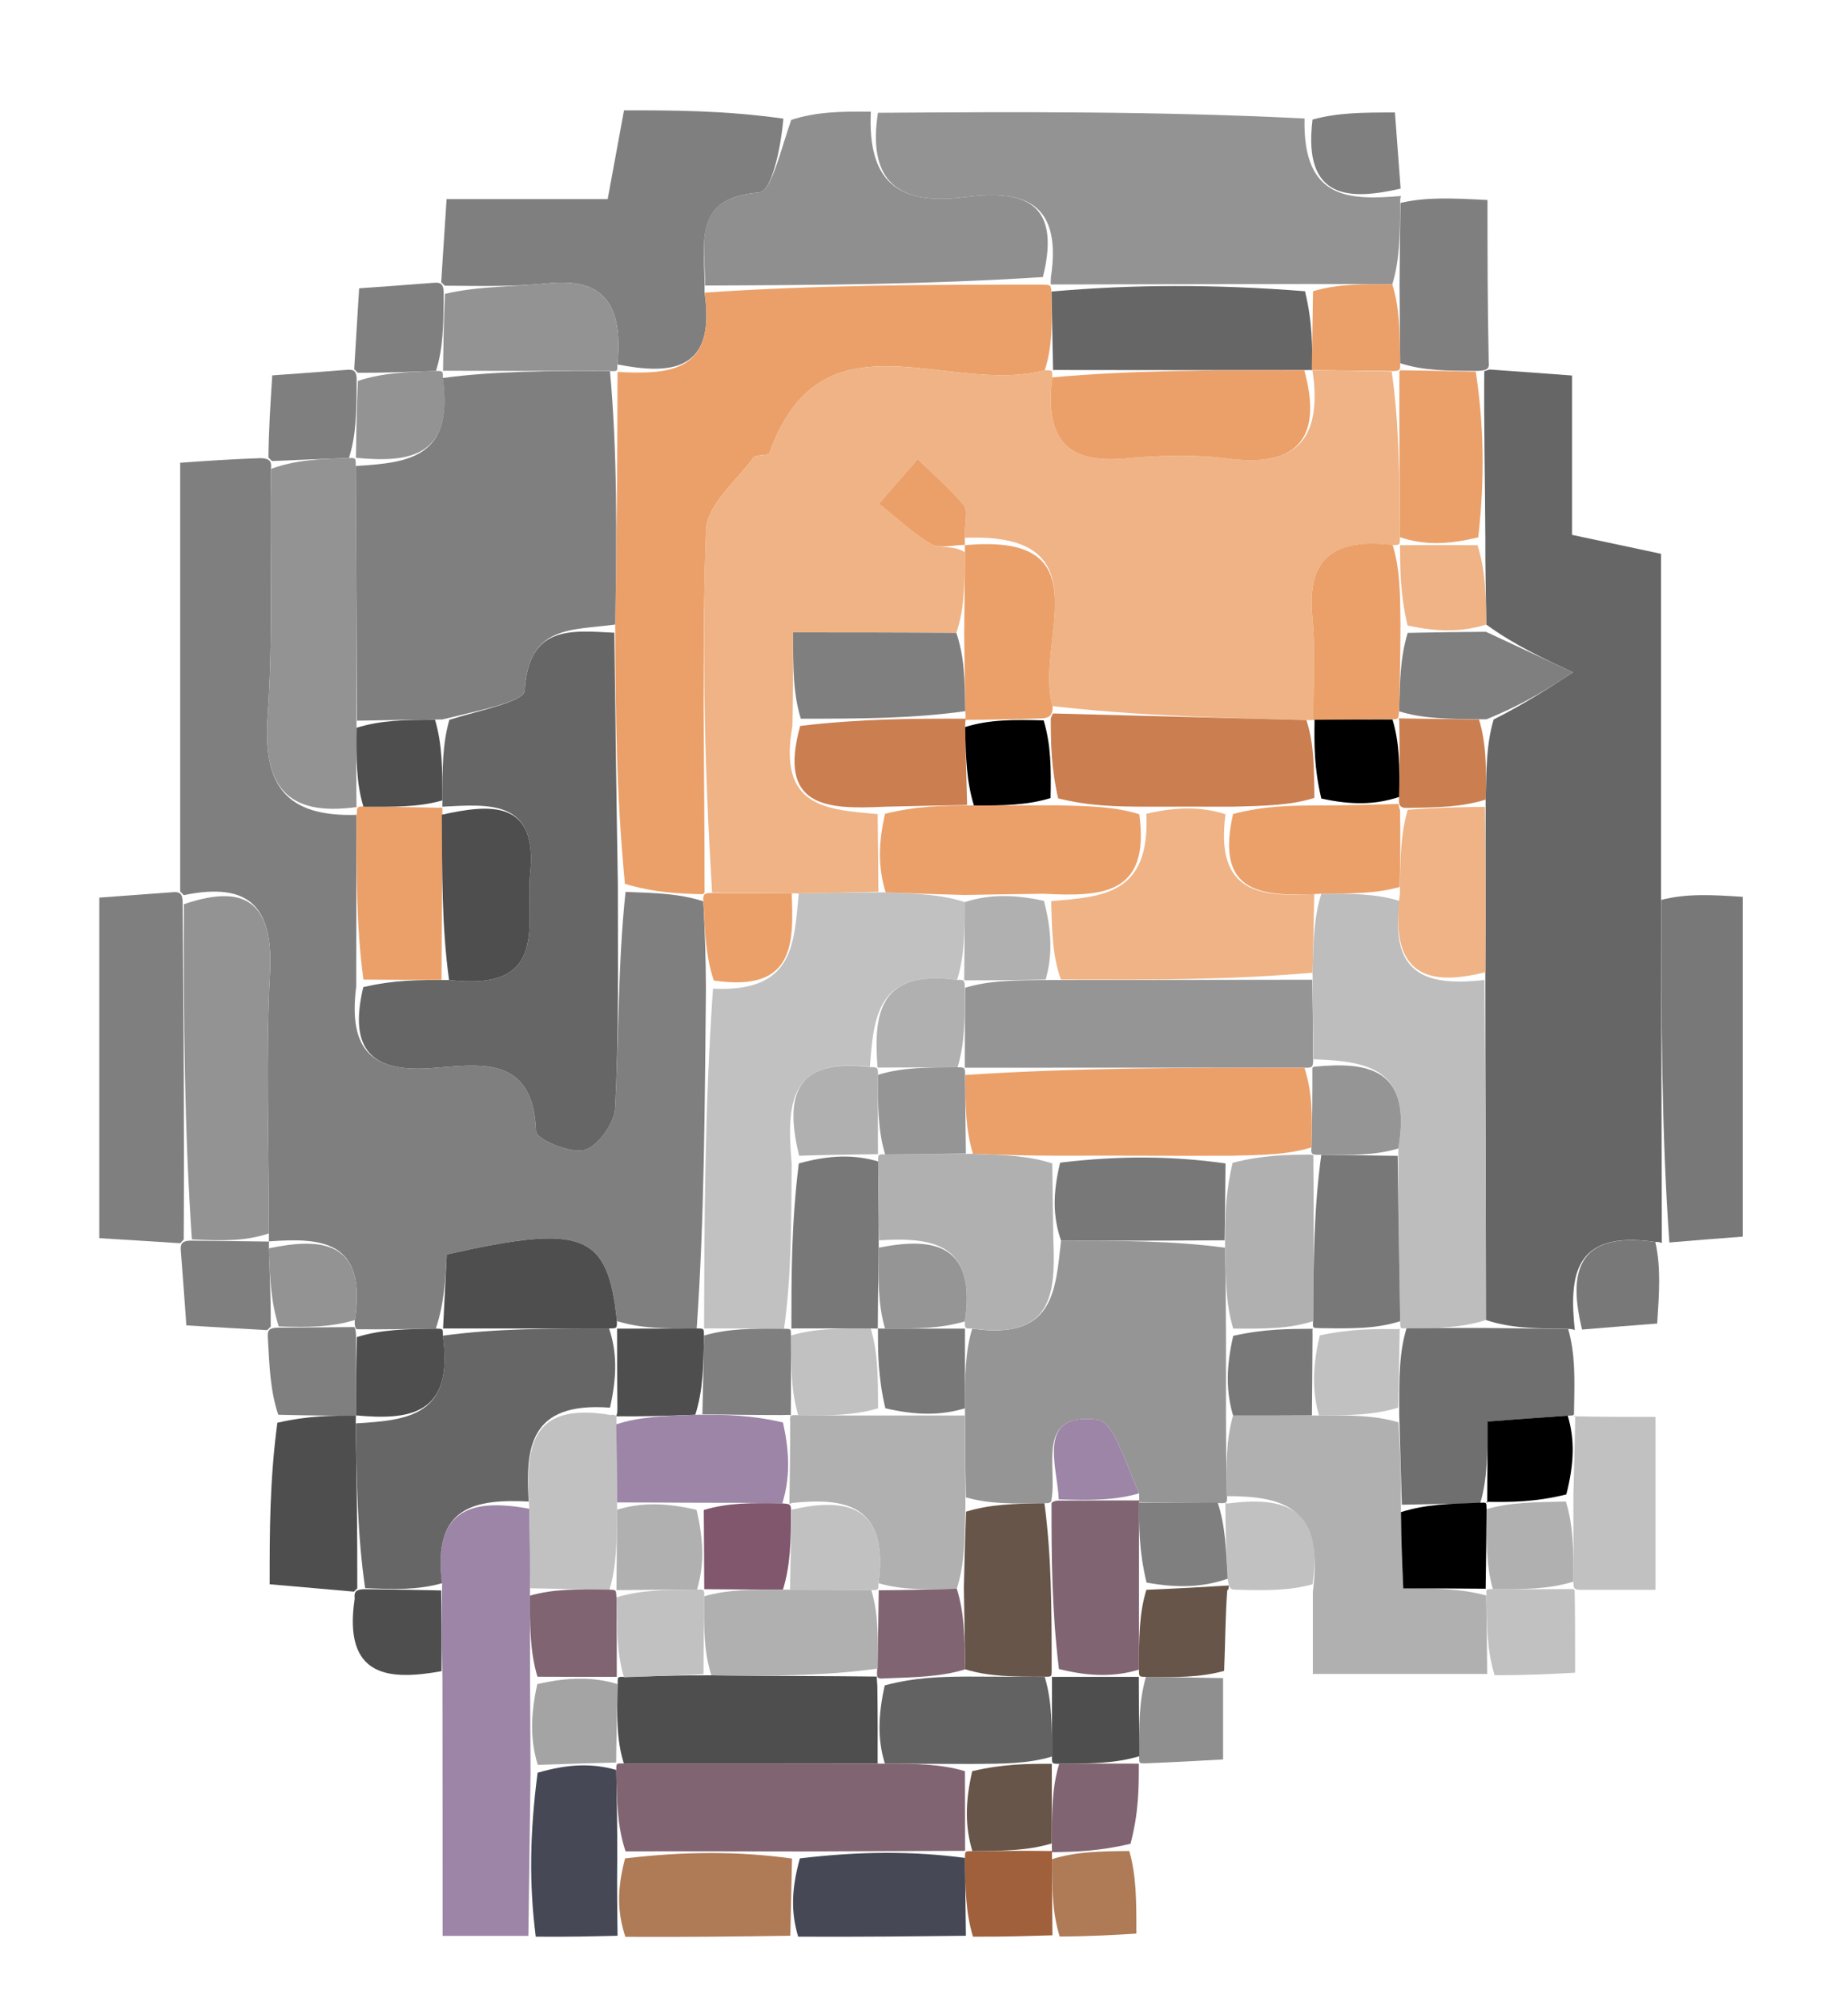 <?xml version="1.0" encoding="UTF-8"?>

<svg width="12px" height="13px" viewBox="0 0 12 13" version="1.1" xmlns="http://www.w3.org/2000/svg" xmlns:xlink="http://www.w3.org/1999/xlink">
    <g id="Page-1" stroke="none" stroke-width="1" fill="none" fill-rule="evenodd">
        <g id="Group-15" transform="translate(0.645, 0.716)" fill-rule="nonzero">
            <path d="M0.525,5.069 C0.525,4.156 0.525,3.242 0.525,2.287 C0.709,2.274 0.85,2.264 1.049,2.257 C1.105,2.26 1.121,2.276 1.114,2.327 C1.105,2.894 1.13,3.412 1.093,3.926 C1.06,4.38 1.21,4.586 1.671,4.572 C1.668,4.961 1.669,5.3 1.668,5.687 C1.614,6.11 1.782,6.24 2.147,6.216 C2.451,6.196 2.818,6.115 2.836,6.626 C2.837,6.676 3.056,6.771 3.149,6.747 C3.236,6.725 3.343,6.576 3.349,6.477 C3.374,6.009 3.367,5.538 3.417,5.072 C3.615,5.079 3.767,5.083 3.922,5.133 C3.932,5.336 3.938,5.492 3.939,5.701 C3.931,6.47 3.929,7.188 3.879,7.905 C3.675,7.906 3.518,7.906 3.361,7.857 C3.302,7.284 3.142,7.225 2.256,7.425 C2.248,7.579 2.24,7.743 2.185,7.906 C1.984,7.909 1.83,7.912 1.67,7.91 C1.666,7.905 1.656,7.896 1.659,7.85 C1.74,7.327 1.434,7.316 1.1,7.34 C1.101,7.341 1.102,7.341 1.101,7.288 C1.101,6.691 1.079,6.145 1.108,5.603 C1.131,5.174 0.981,5.004 0.548,5.093 C0.541,5.085 0.525,5.069 0.525,5.069 Z" id="Path" fill="#7F7F7F"></path>
            <path d="M9.029,1.682 C9.193,1.694 9.357,1.705 9.563,1.721 C9.563,2.07 9.563,2.399 9.563,2.755 C9.756,2.796 9.912,2.829 10.141,2.878 C10.141,3.563 10.141,4.265 10.141,5.072 C10.143,5.903 10.144,6.627 10.146,7.352 C10.146,7.352 10.143,7.343 10.099,7.343 C9.574,7.267 9.544,7.564 9.581,7.917 C9.581,7.917 9.578,7.908 9.533,7.908 C9.325,7.905 9.163,7.904 9.004,7.85 C9.004,7.08 8.999,6.362 9,5.593 C9.003,5.202 9,4.861 9.002,4.473 C9.007,4.269 9.007,4.112 9.054,3.953 C9.258,3.85 9.413,3.749 9.569,3.647 C9.381,3.559 9.192,3.472 9.006,3.337 C9.004,3.134 8.999,2.978 9,2.772 C8.998,2.38 8.99,2.039 8.993,1.693 C9.005,1.688 9.029,1.682 9.029,1.682 Z" id="Path" fill="#666666"></path>
            <path d="M5.056,0.016 C5.962,0.01 6.867,0.005 7.826,0.053 C7.813,0.585 8.123,0.583 8.453,0.556 C8.453,0.556 8.446,0.56 8.447,0.605 C8.446,0.81 8.444,0.97 8.396,1.129 C8.194,1.127 8.038,1.127 7.829,1.127 C7.244,1.128 6.713,1.129 6.18,1.13 C6.179,1.131 6.176,1.133 6.179,1.084 C6.259,0.557 5.955,0.521 5.613,0.564 C5.182,0.618 4.988,0.457 5.056,0.016 Z" id="Path" fill="#939393"></path>
            <path d="M2.22,1.115 C2.231,0.948 2.241,0.782 2.255,0.576 C2.604,0.576 2.938,0.576 3.301,0.576 C3.336,0.384 3.366,0.226 3.407,-3.21964677e-15 C3.726,-3.21964677e-15 4.058,-3.21964677e-15 4.442,0.054 C4.424,0.256 4.364,0.527 4.285,0.533 C3.838,0.568 3.937,0.873 3.93,1.183 C4.008,1.707 3.696,1.713 3.364,1.649 C3.402,1.257 3.275,1.083 2.905,1.123 C2.689,1.146 2.469,1.139 2.243,1.138 C2.235,1.13 2.22,1.115 2.22,1.115 Z" id="Path" fill="#7F7F7F"></path>
            <path d="M3.933,1.137 C3.937,0.873 3.838,0.568 4.285,0.533 C4.364,0.527 4.424,0.256 4.493,0.062 C4.65,0.011 4.807,0.006 5.01,0.009 C4.988,0.457 5.182,0.618 5.613,0.564 C5.955,0.521 6.259,0.557 6.127,1.082 C5.359,1.131 4.646,1.134 3.933,1.137 Z" id="Path" fill="#8F8F8F"></path>
            <path d="M9.012,10.147 C8.652,10.147 8.291,10.147 7.88,10.147 C7.88,9.989 7.88,9.85 7.88,9.614 C7.952,9.06 7.688,8.994 7.322,8.993 C7.317,8.787 7.316,8.629 7.362,8.47 C7.564,8.47 7.719,8.47 7.92,8.47 C8.121,8.469 8.275,8.467 8.436,8.514 C8.448,8.725 8.453,8.887 8.452,9.097 C8.454,9.287 8.46,9.43 8.467,9.592 C8.672,9.592 8.838,9.592 9.006,9.638 C9.009,9.839 9.011,9.993 9.012,10.147 Z" id="Path" fill="#B0B0B0"></path>
            <path d="M2.786,11.847 C2.619,11.847 2.453,11.847 2.229,11.847 C2.229,11.317 2.229,10.799 2.228,10.181 C2.224,9.923 2.222,9.764 2.226,9.558 C2.159,9.054 2.448,9.012 2.792,9.075 C2.797,9.278 2.797,9.434 2.796,9.639 C2.796,9.846 2.797,10.005 2.797,10.212 C2.798,10.42 2.799,10.58 2.8,10.791 C2.795,11.176 2.79,11.512 2.786,11.847 Z" id="Path" fill="#9C85A7"></path>
            <path d="M0.525,7.352 C0.359,7.341 0.194,7.331 1.38777878e-15,7.319 C1.38777878e-15,6.589 1.38777878e-15,5.87 1.38777878e-15,5.109 C0.145,5.098 0.286,5.088 0.476,5.074 C0.525,5.069 0.541,5.085 0.541,5.144 C0.547,5.908 0.552,6.614 0.548,7.328 C0.541,7.336 0.525,7.352 0.525,7.352 Z" id="Path" fill="#7F7F7F"></path>
            <path d="M10.195,7.347 C10.144,6.627 10.143,5.903 10.142,5.124 C10.309,5.081 10.475,5.091 10.672,5.104 C10.672,5.832 10.672,6.55 10.672,7.309 C10.526,7.32 10.385,7.331 10.195,7.347 Z" id="Path" fill="#787878"></path>
            <path d="M8.458,9.049 C8.453,8.887 8.448,8.725 8.441,8.467 C8.44,8.215 8.441,8.058 8.489,7.902 C8.69,7.902 8.845,7.902 9,7.902 C9.163,7.904 9.325,7.905 9.538,7.909 C9.584,8.069 9.58,8.227 9.576,8.427 C9.575,8.471 9.584,8.47 9.535,8.471 C9.335,8.484 9.183,8.496 9.014,8.509 C9.014,8.719 9.014,8.879 8.967,9.039 C8.767,9.042 8.612,9.046 8.458,9.049 Z" id="Path" fill="#6F6F6F"></path>
            <path d="M2.834,11.852 C2.79,11.512 2.795,11.176 2.846,10.788 C3.047,10.73 3.202,10.726 3.357,10.77 C3.36,10.979 3.364,11.14 3.363,11.346 C3.361,11.543 3.363,11.695 3.365,11.846 C3.204,11.85 3.043,11.854 2.834,11.852 Z" id="Path" fill="#464955"></path>
            <path d="M8.443,1.131 C8.444,0.97 8.446,0.81 8.449,0.601 C8.616,0.562 8.782,0.57 9.014,0.582 C9.014,0.922 9.014,1.251 9.022,1.631 C9.029,1.682 9.005,1.688 8.949,1.691 C8.745,1.691 8.597,1.689 8.447,1.641 C8.445,1.44 8.444,1.285 8.443,1.131 Z" id="Path" fill="#7F7F7F"></path>
            <path d="M3.416,11.853 C3.363,11.695 3.361,11.543 3.414,11.344 C3.812,11.297 4.156,11.298 4.498,11.345 C4.494,11.542 4.49,11.694 4.487,11.846 C4.147,11.851 3.806,11.855 3.416,11.853 Z" id="Path" fill="#AF7A56"></path>
            <path d="M4.538,11.852 C4.49,11.694 4.494,11.542 4.549,11.344 C4.942,11.297 5.283,11.296 5.622,11.341 C5.623,11.541 5.625,11.693 5.627,11.846 C5.281,11.85 4.935,11.854 4.538,11.852 Z" id="Path" fill="#464955"></path>
            <path d="M1.653,9.613 C1.49,9.599 1.328,9.584 1.106,9.565 C1.106,9.22 1.106,8.893 1.156,8.517 C1.36,8.47 1.514,8.471 1.667,8.471 C1.666,8.47 1.665,8.469 1.665,8.521 C1.671,8.909 1.676,9.247 1.675,9.592 C1.667,9.599 1.653,9.613 1.653,9.613 Z" id="Path" fill="#4E4E4E"></path>
            <path d="M9.575,8.475 C9.74,8.479 9.905,8.479 10.105,8.479 C10.105,8.839 10.105,9.195 10.105,9.601 C9.963,9.601 9.823,9.601 9.629,9.601 C9.577,9.602 9.571,9.596 9.572,9.548 C9.573,9.341 9.571,9.181 9.572,8.976 C9.578,8.777 9.581,8.624 9.584,8.47 C9.584,8.47 9.575,8.471 9.575,8.475 Z" id="Path" fill="#C1C1C1"></path>
            <path d="M5.673,11.852 C5.625,11.693 5.623,11.541 5.621,11.342 C5.621,11.295 5.622,11.297 5.669,11.297 C5.872,11.295 6.028,11.294 6.185,11.296 C6.186,11.299 6.186,11.304 6.186,11.349 C6.186,11.543 6.188,11.693 6.189,11.843 C6.032,11.848 5.876,11.853 5.673,11.852 Z" id="Path" fill="#9F603B"></path>
            <path d="M6.75,10.727 C6.75,10.885 6.75,11.044 6.696,11.249 C6.49,11.298 6.338,11.301 6.186,11.304 C6.186,11.304 6.186,11.299 6.185,11.249 C6.185,11.043 6.185,10.887 6.233,10.73 C6.438,10.729 6.596,10.728 6.753,10.729 C6.752,10.73 6.75,10.727 6.75,10.727 Z" id="Path" fill="#816471"></path>
            <path d="M6.186,11.349 C6.338,11.301 6.49,11.298 6.688,11.296 C6.734,11.457 6.734,11.616 6.734,11.832 C6.587,11.841 6.436,11.85 6.236,11.851 C6.188,11.693 6.186,11.543 6.186,11.349 Z" id="Path" fill="#AF7A56"></path>
            <path d="M7.326,9.041 C7.688,8.994 7.952,9.06 7.878,9.565 C7.72,9.609 7.563,9.605 7.371,9.6 C7.336,9.599 7.334,9.573 7.327,9.529 C7.316,9.335 7.312,9.185 7.312,9.037 C7.316,9.04 7.326,9.041 7.326,9.041 Z" id="Path" fill="#C1C1C1"></path>
            <path d="M1.09,7.916 C0.926,7.907 0.763,7.897 0.565,7.885 C0.554,7.729 0.544,7.587 0.529,7.399 C0.525,7.352 0.541,7.336 0.593,7.335 C0.798,7.337 0.95,7.339 1.102,7.341 C1.102,7.341 1.101,7.341 1.101,7.386 C1.108,7.583 1.114,7.734 1.113,7.893 C1.105,7.901 1.09,7.916 1.09,7.916 Z" id="Path" fill="#7F7F7F"></path>
            <path d="M9.628,7.912 C9.544,7.564 9.574,7.267 10.104,7.344 C10.141,7.51 10.129,7.674 10.116,7.873 C9.961,7.885 9.818,7.896 9.628,7.912 Z" id="Path" fill="#787878"></path>
            <path d="M1.667,8.472 C1.514,8.471 1.36,8.47 1.162,8.465 C1.11,8.31 1.105,8.159 1.094,7.962 C1.09,7.916 1.105,7.901 1.157,7.9 C1.358,7.898 1.507,7.897 1.656,7.896 C1.656,7.896 1.666,7.905 1.667,7.956 C1.668,8.162 1.667,8.317 1.667,8.472 Z" id="Path" fill="#7F7F7F"></path>
            <path d="M7.297,10.174 C7.297,10.338 7.297,10.502 7.297,10.702 C7.133,10.711 6.99,10.719 6.798,10.727 C6.75,10.727 6.752,10.73 6.752,10.682 C6.751,10.478 6.751,10.322 6.796,10.166 C6.993,10.169 7.145,10.171 7.297,10.174 Z" id="Path" fill="#8F8F8F"></path>
            <path d="M2.22,9.605 C2.222,9.764 2.224,9.923 2.222,10.129 C1.888,10.189 1.581,10.176 1.658,9.659 C1.653,9.613 1.667,9.599 1.719,9.597 C1.921,9.599 2.07,9.602 2.22,9.605 Z" id="Path" fill="#4E4E4E"></path>
            <path d="M9.06,10.155 C9.011,9.993 9.009,9.839 9.007,9.641 C9.006,9.597 9.002,9.595 9.049,9.597 C9.255,9.598 9.413,9.597 9.571,9.596 C9.571,9.596 9.577,9.602 9.58,9.604 C9.583,9.768 9.583,9.929 9.583,10.139 C9.415,10.148 9.261,10.156 9.06,10.155 Z" id="Path" fill="#C1C1C1"></path>
            <path d="M7.304,10.127 C7.145,10.171 6.993,10.169 6.796,10.166 C6.751,10.165 6.751,10.166 6.751,10.119 C6.751,9.915 6.751,9.757 6.799,9.601 C7.01,9.592 7.172,9.583 7.334,9.573 C7.334,9.573 7.336,9.599 7.324,9.605 C7.312,9.767 7.312,9.924 7.304,10.127 Z" id="Path" fill="#675549"></path>
            <path d="M8.45,0.508 C8.123,0.583 7.813,0.585 7.878,0.06 C8.044,0.014 8.21,0.014 8.413,0.014 C8.425,0.172 8.436,0.316 8.45,0.508 Z" id="Path" fill="#7F7F7F"></path>
            <path d="M1.655,1.68 C1.665,1.516 1.675,1.353 1.687,1.155 C1.842,1.144 1.984,1.134 2.173,1.119 C2.22,1.115 2.235,1.13 2.236,1.183 C2.235,1.388 2.234,1.54 2.186,1.691 C1.989,1.698 1.837,1.704 1.678,1.703 C1.671,1.695 1.655,1.68 1.655,1.68 Z" id="Path" fill="#7F7F7F"></path>
            <path d="M1.098,2.253 C1.1,2.081 1.11,1.918 1.123,1.72 C1.277,1.709 1.419,1.699 1.608,1.684 C1.655,1.68 1.671,1.695 1.671,1.748 C1.67,1.952 1.669,2.105 1.621,2.256 C1.424,2.263 1.273,2.269 1.121,2.276 C1.121,2.276 1.105,2.26 1.098,2.253 Z" id="Path" fill="#7F7F7F"></path>
            <path d="M3.93,1.183 C4.646,1.134 5.359,1.131 6.124,1.131 C6.176,1.133 6.179,1.131 6.182,1.177 C6.187,1.377 6.19,1.531 6.139,1.687 C5.504,1.853 4.692,1.272 4.351,2.225 C4.344,2.244 4.265,2.231 4.248,2.253 C4.137,2.406 3.947,2.56 3.94,2.72 C3.911,3.503 3.931,4.289 3.93,5.077 C3.926,5.08 3.919,5.087 3.919,5.087 C3.767,5.083 3.615,5.079 3.413,5.02 C3.357,4.44 3.351,3.915 3.35,3.337 C3.36,2.754 3.364,2.224 3.365,1.693 C3.363,1.693 3.365,1.698 3.365,1.698 C3.696,1.713 4.008,1.707 3.93,1.183 Z" id="Path" fill="#EBA069"></path>
            <path d="M3.344,3.39 C3.351,3.915 3.357,4.44 3.367,5.017 C3.367,5.538 3.374,6.009 3.349,6.477 C3.343,6.576 3.236,6.725 3.149,6.747 C3.056,6.771 2.837,6.676 2.836,6.626 C2.818,6.115 2.451,6.196 2.147,6.216 C1.782,6.24 1.614,6.11 1.714,5.69 C1.915,5.643 2.068,5.643 2.271,5.644 C2.933,5.721 2.765,5.272 2.798,4.947 C2.846,4.468 2.529,4.504 2.224,4.519 C2.228,4.518 2.227,4.526 2.228,4.478 C2.228,4.273 2.227,4.115 2.273,3.955 C2.475,3.892 2.758,3.837 2.762,3.767 C2.787,3.339 3.063,3.376 3.344,3.39 Z" id="Path" fill="#666666"></path>
            <path d="M3.927,7.905 C3.929,7.188 3.931,6.47 3.985,5.7 C4.515,5.725 4.509,5.407 4.542,5.082 C4.746,5.078 4.902,5.075 5.106,5.075 C5.308,5.083 5.464,5.088 5.62,5.138 C5.619,5.336 5.618,5.488 5.57,5.643 C5.059,5.574 5.028,5.867 5.004,6.207 C4.478,6.143 4.462,6.445 4.496,6.838 C4.493,7.229 4.494,7.568 4.446,7.907 C4.241,7.905 4.084,7.905 3.926,7.905 C3.926,7.905 3.927,7.905 3.927,7.905 Z" id="Path" fill="#C1C1C1"></path>
            <path d="M1.114,2.327 C1.273,2.269 1.424,2.263 1.62,2.256 C1.666,2.256 1.665,2.255 1.665,2.308 C1.668,2.894 1.671,3.427 1.67,4.007 C1.668,4.209 1.668,4.365 1.67,4.519 C1.671,4.518 1.674,4.521 1.674,4.521 C1.21,4.586 1.06,4.38 1.093,3.926 C1.13,3.412 1.105,2.894 1.114,2.327 Z" id="Path" fill="#939393"></path>
            <path d="M1.101,7.288 C0.95,7.339 0.798,7.337 0.601,7.327 C0.552,6.614 0.547,5.908 0.549,5.152 C0.981,5.004 1.131,5.174 1.108,5.603 C1.079,6.145 1.101,6.691 1.101,7.288 Z" id="Path" fill="#939393"></path>
            <path d="M2.222,5.643 C2.068,5.643 1.915,5.643 1.715,5.641 C1.669,5.3 1.668,4.961 1.671,4.572 C1.674,4.521 1.671,4.518 1.716,4.517 C1.917,4.52 2.072,4.523 2.227,4.526 C2.227,4.526 2.228,4.518 2.228,4.57 C2.226,4.962 2.224,5.302 2.222,5.643 Z" id="Path" fill="#EBA069"></path>
            <path d="M2.232,7.907 C2.24,7.743 2.248,7.579 2.256,7.425 C3.142,7.225 3.302,7.284 3.361,7.857 C3.361,7.905 3.362,7.904 3.31,7.905 C2.916,7.905 2.573,7.905 2.23,7.905 C2.231,7.905 2.232,7.907 2.232,7.907 Z" id="Path" fill="#4E4E4E"></path>
            <path d="M1.659,7.85 C1.507,7.897 1.358,7.898 1.165,7.892 C1.114,7.734 1.108,7.583 1.1,7.385 C1.434,7.316 1.74,7.327 1.659,7.85 Z" id="Path" fill="#939393"></path>
            <path d="M1.667,8.471 C1.667,8.317 1.668,8.162 1.672,7.961 C1.83,7.912 1.984,7.909 2.185,7.906 C2.232,7.907 2.231,7.905 2.231,7.952 C2.304,8.47 2.01,8.501 1.665,8.469 C1.665,8.469 1.666,8.47 1.667,8.471 Z" id="Path" fill="#4E4E4E"></path>
            <path d="M3.361,7.906 C3.518,7.906 3.675,7.906 3.879,7.905 C3.927,7.905 3.926,7.905 3.926,7.952 C3.923,8.153 3.92,8.307 3.87,8.465 C3.667,8.473 3.511,8.477 3.356,8.475 C3.357,8.47 3.365,8.463 3.364,8.416 C3.362,8.215 3.362,8.06 3.362,7.904 C3.362,7.904 3.361,7.905 3.361,7.906 Z" id="Path" fill="#4E4E4E"></path>
            <path d="M4.496,5.082 C4.509,5.407 4.515,5.725 3.99,5.647 C3.938,5.492 3.932,5.336 3.922,5.133 C3.919,5.087 3.926,5.08 3.976,5.079 C4.183,5.08 4.339,5.081 4.496,5.082 Z" id="Path" fill="#EBA069"></path>
            <path d="M9.004,7.85 C8.845,7.902 8.69,7.902 8.491,7.904 C8.446,7.905 8.448,7.909 8.447,7.858 C8.44,7.466 8.436,7.126 8.435,6.737 C8.525,6.219 8.242,6.171 7.885,6.158 C7.881,5.955 7.879,5.798 7.878,5.596 C7.883,5.395 7.886,5.241 7.935,5.084 C8.135,5.083 8.289,5.083 8.444,5.131 C8.373,5.634 8.647,5.681 8.994,5.644 C8.999,6.362 9.004,7.08 9.004,7.85 Z" id="Path" fill="#BDBDBD"></path>
            <path d="M8.449,1.687 C8.597,1.689 8.745,1.691 8.938,1.696 C8.99,2.039 8.998,2.38 8.954,2.771 C8.75,2.821 8.598,2.821 8.445,2.77 C8.443,2.378 8.441,2.038 8.442,1.695 C8.444,1.692 8.449,1.687 8.449,1.687 Z" id="Path" fill="#EBA069"></path>
            <path d="M9,5.593 C8.647,5.681 8.373,5.634 8.445,5.086 C8.447,4.847 8.45,4.7 8.496,4.539 C8.692,4.524 8.845,4.522 8.997,4.52 C9,4.861 9.003,5.202 9,5.593 Z" id="Path" fill="#EFB385"></path>
            <path d="M9.004,3.384 C9.192,3.472 9.381,3.559 9.569,3.647 C9.413,3.749 9.258,3.85 9.007,3.952 C8.753,3.95 8.595,3.948 8.44,3.9 C8.445,3.701 8.448,3.548 8.496,3.391 C8.696,3.387 8.85,3.385 9.004,3.384 Z" id="Path" fill="#7F7F7F"></path>
            <path d="M8.436,3.946 C8.595,3.948 8.753,3.95 8.959,3.953 C9.007,4.112 9.007,4.269 9.002,4.473 C8.845,4.522 8.692,4.524 8.49,4.527 C8.439,4.528 8.437,4.501 8.44,4.456 C8.444,4.259 8.444,4.107 8.441,3.954 C8.438,3.953 8.436,3.946 8.436,3.946 Z" id="Path" fill="#CB7E50"></path>
            <path d="M9.006,3.337 C8.85,3.385 8.696,3.387 8.495,3.343 C8.447,3.139 8.447,2.979 8.446,2.82 C8.446,2.821 8.445,2.822 8.445,2.822 C8.598,2.821 8.75,2.821 8.949,2.822 C8.999,2.978 9.004,3.134 9.006,3.337 Z" id="Path" fill="#EFB385"></path>
            <path d="M6.193,1.686 C6.19,1.531 6.187,1.377 6.183,1.176 C6.713,1.129 7.244,1.128 7.829,1.174 C7.878,1.376 7.876,1.531 7.876,1.687 C7.878,1.688 7.877,1.683 7.824,1.686 C7.245,1.687 6.717,1.685 6.189,1.685 C6.188,1.688 6.193,1.686 6.193,1.686 Z" id="Path" fill="#666666"></path>
            <path d="M7.873,1.686 C7.876,1.531 7.878,1.376 7.881,1.174 C8.038,1.127 8.194,1.127 8.396,1.129 C8.444,1.285 8.445,1.44 8.447,1.641 C8.449,1.687 8.444,1.692 8.395,1.692 C8.188,1.69 8.031,1.688 7.873,1.686 Z" id="Path" fill="#EBA069"></path>
            <path d="M2.232,1.692 C2.234,1.54 2.235,1.388 2.244,1.191 C2.469,1.139 2.689,1.146 2.905,1.123 C3.275,1.083 3.402,1.257 3.364,1.649 C3.365,1.698 3.363,1.693 3.313,1.692 C2.919,1.691 2.575,1.691 2.23,1.69 C2.231,1.691 2.232,1.692 2.232,1.692 Z" id="Path" fill="#939393"></path>
            <path d="M7.316,8.47 C7.316,8.629 7.317,8.787 7.322,8.993 C7.326,9.041 7.316,9.04 7.266,9.038 C7.061,9.035 6.906,9.035 6.751,9.032 C6.752,9.028 6.753,9.021 6.752,8.975 C6.662,8.778 6.588,8.511 6.482,8.497 C6.079,8.447 6.221,8.795 6.183,9.016 C6.184,9.024 6.183,9.041 6.137,9.039 C5.938,9.042 5.784,9.046 5.627,9.001 C5.623,8.792 5.622,8.631 5.621,8.423 C5.621,8.219 5.621,8.062 5.668,7.906 C6.196,7.983 6.208,7.668 6.245,7.335 C6.632,7.336 6.97,7.335 7.31,7.381 C7.314,7.588 7.315,7.747 7.316,7.953 C7.316,8.157 7.316,8.314 7.316,8.47 Z" id="Path" fill="#959595"></path>
            <path d="M8.452,9.097 C8.612,9.046 8.767,9.042 8.965,9.036 C9.01,9.035 9.006,9.03 9.008,9.078 C9.007,9.281 9.004,9.438 9.002,9.595 C9.002,9.595 9.006,9.597 9.005,9.594 C8.838,9.592 8.672,9.592 8.467,9.592 C8.46,9.43 8.454,9.287 8.452,9.097 Z" id="Path" fill="#000000"></path>
            <path d="M7.362,8.47 C7.316,8.314 7.316,8.157 7.363,7.953 C7.568,7.907 7.726,7.908 7.882,7.907 C7.88,7.905 7.876,7.901 7.878,7.949 C7.877,8.154 7.875,8.311 7.874,8.469 C7.719,8.47 7.564,8.47 7.362,8.47 Z" id="Path" fill="#787878"></path>
            <path d="M7.92,8.47 C7.875,8.311 7.877,8.154 7.925,7.95 C8.131,7.906 8.29,7.908 8.448,7.909 C8.448,7.909 8.446,7.905 8.444,7.903 C8.441,8.058 8.44,8.215 8.434,8.419 C8.275,8.467 8.121,8.469 7.92,8.47 Z" id="Path" fill="#C1C1C1"></path>
            <path d="M3.31,7.905 C3.362,8.06 3.362,8.215 3.316,8.419 C2.787,8.379 2.768,8.686 2.788,9.028 C2.448,9.012 2.159,9.054 2.226,9.558 C2.07,9.602 1.921,9.599 1.726,9.59 C1.676,9.247 1.671,8.909 1.665,8.521 C2.01,8.501 2.304,8.47 2.23,7.952 C2.573,7.905 2.916,7.905 3.31,7.905 Z" id="Path" fill="#666666"></path>
            <path d="M2.792,9.075 C2.768,8.686 2.787,8.379 3.317,8.466 C3.365,8.463 3.357,8.47 3.358,8.521 C3.36,8.726 3.361,8.88 3.362,9.081 C3.36,9.287 3.36,9.445 3.312,9.602 C3.109,9.597 2.953,9.594 2.797,9.591 C2.797,9.434 2.797,9.278 2.792,9.075 Z" id="Path" fill="#C1C1C1"></path>
            <path d="M3.356,10.722 C3.202,10.726 3.047,10.73 2.847,10.737 C2.799,10.58 2.798,10.42 2.844,10.213 C3.05,10.166 3.209,10.166 3.366,10.213 C3.361,10.416 3.357,10.572 3.356,10.728 C3.359,10.728 3.356,10.722 3.356,10.722 Z" id="Path" fill="#A4A4A4"></path>
            <path d="M3.367,10.166 C3.209,10.166 3.05,10.166 2.845,10.165 C2.797,10.005 2.796,9.846 2.796,9.639 C2.953,9.594 3.109,9.597 3.312,9.6 C3.358,9.601 3.355,9.603 3.358,9.65 C3.36,9.855 3.36,10.013 3.36,10.168 C3.361,10.165 3.367,10.166 3.367,10.166 Z" id="Path" fill="#816471"></path>
            <path d="M9.535,8.471 C9.581,8.624 9.578,8.777 9.526,8.982 C9.319,9.033 9.163,9.032 9.006,9.03 C9.006,9.03 9.01,9.035 9.012,9.037 C9.014,8.879 9.014,8.719 9.014,8.509 C9.183,8.496 9.335,8.484 9.535,8.471 Z" id="Path" fill="#000000"></path>
            <path d="M5.622,11.295 C5.283,11.296 4.942,11.297 4.55,11.299 C4.156,11.298 3.812,11.297 3.417,11.298 C3.364,11.14 3.36,10.979 3.357,10.77 C3.356,10.722 3.359,10.728 3.409,10.728 C3.991,10.728 4.522,10.728 5.101,10.729 C5.306,10.73 5.464,10.731 5.621,10.778 C5.621,10.982 5.622,11.14 5.622,11.297 C5.622,11.297 5.621,11.295 5.622,11.295 Z" id="Path" fill="#816471"></path>
            <path d="M9.008,9.078 C9.163,9.032 9.319,9.033 9.523,9.028 C9.571,9.181 9.573,9.341 9.572,9.548 C9.413,9.597 9.255,9.598 9.049,9.597 C9.004,9.438 9.007,9.281 9.008,9.078 Z" id="Path" fill="#B0B0B0"></path>
            <path d="M5.669,11.297 C5.622,11.14 5.621,10.982 5.668,10.778 C5.872,10.73 6.029,10.73 6.186,10.73 C6.186,10.73 6.185,10.73 6.185,10.73 C6.185,10.887 6.185,11.043 6.184,11.247 C6.028,11.294 5.872,11.295 5.669,11.297 Z" id="Path" fill="#675549"></path>
            <path d="M6.75,10.165 C6.751,10.322 6.751,10.478 6.753,10.681 C6.596,10.728 6.438,10.729 6.233,10.73 C6.185,10.73 6.186,10.73 6.186,10.683 C6.186,10.479 6.186,10.323 6.186,10.166 C6.185,10.165 6.184,10.167 6.231,10.166 C6.436,10.166 6.593,10.166 6.751,10.166 C6.751,10.166 6.751,10.165 6.75,10.165 Z" id="Path" fill="#4E4E4E"></path>
            <path d="M6.751,9.035 C6.906,9.035 7.061,9.035 7.262,9.035 C7.312,9.185 7.316,9.335 7.327,9.529 C7.172,9.583 7.01,9.592 6.8,9.554 C6.751,9.349 6.751,9.192 6.751,9.035 Z" id="Path" fill="#7F7F7F"></path>
            <path d="M6.751,9.032 C6.751,9.192 6.751,9.349 6.751,9.553 C6.751,9.757 6.751,9.915 6.751,10.119 C6.593,10.166 6.436,10.166 6.231,10.115 C6.184,9.723 6.183,9.382 6.183,9.041 C6.183,9.041 6.184,9.024 6.23,9.022 C6.436,9.021 6.594,9.021 6.753,9.021 C6.753,9.021 6.752,9.028 6.751,9.032 Z" id="Path" fill="#816471"></path>
            <path d="M1.666,2.256 C1.669,2.105 1.67,1.952 1.679,1.756 C1.837,1.704 1.989,1.698 2.186,1.691 C2.232,1.692 2.231,1.691 2.231,1.738 C2.303,2.255 2.01,2.287 1.665,2.255 C1.665,2.255 1.666,2.256 1.666,2.256 Z" id="Path" fill="#939393"></path>
            <path d="M7.876,1.687 C8.031,1.688 8.188,1.69 8.392,1.695 C8.441,2.038 8.443,2.378 8.445,2.77 C8.445,2.822 8.446,2.821 8.398,2.821 C7.987,2.773 7.842,2.93 7.877,3.292 C7.898,3.511 7.883,3.734 7.886,3.955 C7.889,3.954 7.891,3.959 7.838,3.957 C7.254,3.942 6.723,3.928 6.19,3.866 C6.068,3.446 6.539,2.737 5.62,2.774 C5.62,2.671 5.642,2.596 5.614,2.563 C5.524,2.454 5.415,2.362 5.314,2.263 C5.23,2.359 5.146,2.456 5.062,2.553 C5.174,2.642 5.279,2.743 5.401,2.814 C5.457,2.846 5.547,2.82 5.621,2.868 C5.619,3.075 5.618,3.235 5.565,3.391 C5.189,3.388 4.864,3.388 4.505,3.388 C4.505,3.622 4.505,3.784 4.501,3.994 C4.405,4.521 4.715,4.538 5.054,4.567 C5.056,4.766 5.058,4.919 5.059,5.071 C4.902,5.075 4.746,5.078 4.542,5.082 C4.339,5.081 4.183,5.08 3.979,5.076 C3.931,4.289 3.911,3.503 3.94,2.72 C3.947,2.56 4.137,2.406 4.248,2.253 C4.265,2.231 4.344,2.244 4.351,2.225 C4.692,1.272 5.504,1.853 6.139,1.687 C6.193,1.686 6.188,1.688 6.188,1.735 C6.135,2.151 6.298,2.293 6.663,2.259 C6.885,2.239 7.113,2.232 7.334,2.261 C7.798,2.321 7.941,2.106 7.877,1.683 C7.877,1.683 7.878,1.688 7.876,1.687 Z" id="Path" fill="#EFB385"></path>
            <path d="M1.665,2.308 C2.01,2.287 2.303,2.255 2.23,1.737 C2.575,1.691 2.919,1.691 3.316,1.693 C3.364,2.224 3.36,2.754 3.35,3.337 C3.063,3.376 2.787,3.339 2.762,3.767 C2.758,3.837 2.475,3.892 2.227,3.953 C1.98,3.955 1.827,3.958 1.673,3.961 C1.671,3.427 1.668,2.894 1.665,2.308 Z" id="Path" fill="#7F7F7F"></path>
            <path d="M2.271,5.644 C2.224,5.302 2.226,4.962 2.224,4.571 C2.529,4.504 2.846,4.468 2.798,4.947 C2.765,5.272 2.933,5.721 2.271,5.644 Z" id="Path" fill="#4E4E4E"></path>
            <path d="M1.67,4.007 C1.827,3.958 1.98,3.955 2.18,3.955 C2.227,4.115 2.228,4.273 2.228,4.478 C2.072,4.523 1.917,4.52 1.715,4.519 C1.668,4.365 1.668,4.209 1.67,4.007 Z" id="Path" fill="#4E4E4E"></path>
            <path d="M5.106,5.075 C5.058,4.919 5.056,4.766 5.102,4.565 C5.311,4.514 5.473,4.511 5.679,4.511 C5.873,4.512 6.022,4.51 6.22,4.51 C6.43,4.515 6.592,4.518 6.753,4.568 C6.824,5.093 6.512,5.103 6.131,5.084 C5.93,5.086 5.775,5.089 5.619,5.092 C5.464,5.088 5.308,5.083 5.106,5.075 Z" id="Path" fill="#EBA069"></path>
            <path d="M4.494,7.908 C4.494,7.568 4.493,7.229 4.542,6.834 C4.746,6.778 4.902,6.776 5.057,6.821 C5.059,7.023 5.062,7.178 5.061,7.381 C5.057,7.588 5.056,7.747 5.055,7.906 C5.056,7.906 5.056,7.905 5.009,7.905 C4.804,7.905 4.647,7.904 4.49,7.905 C4.49,7.906 4.494,7.908 4.494,7.908 Z" id="Path" fill="#787878"></path>
            <path d="M3.916,8.462 C3.92,8.307 3.923,8.153 3.926,7.951 C4.084,7.905 4.241,7.905 4.446,7.907 C4.494,7.908 4.49,7.906 4.491,7.952 C4.491,8.156 4.492,8.313 4.49,8.469 C4.488,8.466 4.482,8.465 4.435,8.467 C4.231,8.467 4.074,8.464 3.916,8.462 Z" id="Path" fill="#7F7F7F"></path>
            <path d="M5.62,5.138 C5.775,5.089 5.93,5.086 6.134,5.13 C6.186,5.332 6.189,5.485 6.145,5.641 C5.939,5.645 5.781,5.646 5.621,5.646 C5.619,5.644 5.616,5.641 5.616,5.641 C5.618,5.488 5.619,5.336 5.62,5.138 Z" id="Path" fill="#B0B0B0"></path>
            <path d="M5.057,6.774 C4.902,6.776 4.746,6.778 4.544,6.784 C4.462,6.445 4.478,6.143 5.006,6.209 C5.054,6.209 5.057,6.212 5.056,6.259 C5.056,6.462 5.055,6.619 5.056,6.776 C5.056,6.775 5.057,6.774 5.057,6.774 Z" id="Path" fill="#B0B0B0"></path>
            <path d="M5.053,6.208 C5.028,5.867 5.059,5.574 5.57,5.643 C5.616,5.641 5.619,5.644 5.62,5.693 C5.621,5.897 5.62,6.054 5.573,6.21 C5.37,6.211 5.213,6.211 5.057,6.212 C5.057,6.212 5.054,6.209 5.053,6.208 Z" id="Path" fill="#B0B0B0"></path>
            <path d="M3.87,8.465 C4.074,8.464 4.231,8.467 4.439,8.515 C4.486,8.723 4.483,8.883 4.435,9.04 C4.235,9.036 4.081,9.036 3.879,9.036 C3.675,9.035 3.519,9.034 3.362,9.034 C3.361,8.88 3.36,8.726 3.357,8.527 C3.511,8.477 3.667,8.473 3.87,8.465 Z" id="Path" fill="#9C85A7"></path>
            <path d="M5.62,6.21 C5.62,6.054 5.621,5.897 5.622,5.694 C5.781,5.646 5.939,5.645 6.197,5.644 C6.823,5.643 7.35,5.643 7.876,5.642 C7.879,5.798 7.881,5.955 7.882,6.161 C7.881,6.21 7.877,6.214 7.825,6.213 C7.056,6.212 6.34,6.213 5.623,6.213 C5.622,6.212 5.62,6.21 5.62,6.21 Z" id="Path" fill="#959595"></path>
            <path d="M7.878,5.596 C7.35,5.643 6.823,5.643 6.244,5.641 C6.189,5.485 6.186,5.332 6.181,5.132 C6.512,5.103 6.824,5.093 6.799,4.565 C7.002,4.518 7.157,4.519 7.313,4.568 C7.242,5.093 7.555,5.103 7.889,5.086 C7.886,5.241 7.883,5.395 7.878,5.596 Z" id="Path" fill="#EFB385"></path>
            <path d="M7.935,5.084 C7.555,5.103 7.242,5.093 7.362,4.566 C7.571,4.513 7.733,4.511 7.94,4.511 C8.136,4.51 8.287,4.506 8.437,4.501 C8.437,4.501 8.439,4.528 8.446,4.54 C8.45,4.7 8.447,4.847 8.444,5.04 C8.289,5.083 8.135,5.083 7.935,5.084 Z" id="Path" fill="#EBA069"></path>
            <path d="M8.447,7.858 C8.29,7.908 8.131,7.906 7.924,7.903 C7.876,7.901 7.88,7.905 7.881,7.855 C7.884,7.464 7.887,7.122 7.935,6.778 C8.131,6.78 8.281,6.783 8.431,6.785 C8.436,7.126 8.44,7.466 8.447,7.858 Z" id="Path" fill="#787878"></path>
            <path d="M8.435,6.737 C8.281,6.783 8.131,6.78 7.929,6.778 C7.877,6.779 7.865,6.777 7.871,6.73 C7.877,6.527 7.877,6.37 7.877,6.214 C7.877,6.214 7.881,6.21 7.884,6.207 C8.242,6.171 8.525,6.219 8.435,6.737 Z" id="Path" fill="#959595"></path>
            <path d="M7.884,3.955 C7.883,3.734 7.898,3.511 7.877,3.292 C7.842,2.93 7.987,2.773 8.398,2.82 C8.447,2.979 8.447,3.139 8.449,3.346 C8.448,3.548 8.445,3.701 8.44,3.9 C8.436,3.946 8.438,3.953 8.394,3.952 C8.195,3.953 8.039,3.954 7.884,3.955 Z" id="Path" fill="#EBA069"></path>
            <path d="M7.886,3.955 C8.039,3.954 8.195,3.953 8.397,3.953 C8.444,4.107 8.444,4.259 8.44,4.456 C8.287,4.506 8.136,4.51 7.935,4.466 C7.887,4.264 7.889,4.112 7.891,3.959 C7.891,3.959 7.889,3.954 7.886,3.955 Z" id="Path" fill="#000000"></path>
            <path d="M7.824,1.686 C7.941,2.106 7.798,2.321 7.334,2.261 C7.113,2.232 6.885,2.239 6.663,2.259 C6.298,2.293 6.135,2.151 6.188,1.733 C6.717,1.685 7.245,1.687 7.824,1.686 Z" id="Path" fill="#EBA069"></path>
            <path d="M4.481,9.044 C4.483,8.883 4.486,8.723 4.486,8.514 C4.482,8.465 4.488,8.466 4.537,8.468 C4.744,8.47 4.901,8.47 5.105,8.47 C5.308,8.47 5.464,8.47 5.621,8.47 C5.622,8.631 5.623,8.792 5.624,9.046 C5.621,9.289 5.617,9.439 5.568,9.594 C5.368,9.6 5.214,9.603 5.059,9.558 C5.127,9.05 4.847,9 4.493,9.038 C4.491,9.043 4.481,9.044 4.481,9.044 Z" id="Path" fill="#B0B0B0"></path>
            <path d="M5.064,7.333 C5.062,7.178 5.059,7.023 5.057,6.821 C5.057,6.774 5.056,6.775 5.103,6.775 C5.309,6.774 5.468,6.772 5.673,6.772 C5.876,6.779 6.033,6.784 6.188,6.834 C6.19,7.031 6.192,7.182 6.195,7.333 C6.208,7.668 6.196,7.983 5.668,7.905 C5.621,7.906 5.62,7.906 5.62,7.859 C5.697,7.348 5.406,7.312 5.064,7.333 Z" id="Path" fill="#B0B0B0"></path>
            <path d="M5.614,9.589 C5.617,9.439 5.621,9.289 5.628,9.094 C5.784,9.046 5.938,9.042 6.137,9.039 C6.183,9.382 6.184,9.723 6.184,10.115 C6.184,10.167 6.185,10.165 6.139,10.165 C5.936,10.165 5.78,10.165 5.623,10.117 C5.619,9.909 5.617,9.749 5.614,9.589 Z" id="Path" fill="#675549"></path>
            <path d="M6.245,7.335 C6.192,7.182 6.19,7.031 6.239,6.829 C6.631,6.782 6.972,6.786 7.313,6.834 C7.312,7.031 7.309,7.182 7.307,7.333 C6.97,7.335 6.632,7.336 6.245,7.335 Z" id="Path" fill="#787878"></path>
            <path d="M7.31,7.381 C7.309,7.182 7.312,7.031 7.359,6.83 C7.558,6.779 7.712,6.778 7.865,6.777 C7.865,6.777 7.877,6.779 7.883,6.78 C7.887,7.122 7.884,7.464 7.883,7.857 C7.726,7.908 7.568,7.907 7.363,7.906 C7.315,7.747 7.314,7.588 7.31,7.381 Z" id="Path" fill="#B0B0B0"></path>
            <path d="M5.621,8.423 C5.464,8.47 5.308,8.47 5.104,8.423 C5.056,8.219 5.056,8.062 5.056,7.905 C5.056,7.905 5.056,7.906 5.102,7.906 C5.306,7.906 5.463,7.906 5.62,7.906 C5.62,7.906 5.621,7.906 5.621,7.906 C5.621,8.062 5.621,8.219 5.621,8.423 Z" id="Path" fill="#787878"></path>
            <path d="M6.752,8.975 C6.594,9.021 6.436,9.021 6.23,9.014 C6.221,8.795 6.079,8.447 6.482,8.497 C6.588,8.511 6.662,8.778 6.752,8.975 Z" id="Path" fill="#9C85A7"></path>
            <path d="M3.362,9.081 C3.519,9.034 3.675,9.035 3.878,9.082 C3.926,9.286 3.928,9.442 3.881,9.599 C3.674,9.601 3.515,9.602 3.355,9.603 C3.355,9.603 3.358,9.601 3.358,9.602 C3.36,9.445 3.36,9.287 3.362,9.081 Z" id="Path" fill="#B0B0B0"></path>
            <path d="M5.054,10.728 C4.522,10.728 3.991,10.728 3.406,10.728 C3.357,10.572 3.361,10.416 3.366,10.213 C3.367,10.166 3.361,10.165 3.407,10.166 C3.61,10.161 3.766,10.155 3.974,10.156 C4.368,10.161 4.711,10.16 5.051,10.164 C5.047,10.169 5.049,10.181 5.052,10.227 C5.055,10.424 5.054,10.576 5.054,10.728 Z" id="Path" fill="#4E4E4E"></path>
            <path d="M3.923,10.149 C3.766,10.155 3.61,10.161 3.407,10.169 C3.36,10.013 3.36,9.855 3.358,9.65 C3.515,9.602 3.674,9.601 3.88,9.599 C3.926,9.598 3.928,9.597 3.928,9.643 C3.925,9.842 3.924,9.995 3.923,10.149 Z" id="Path" fill="#C1C1C1"></path>
            <path d="M5.101,10.729 C5.054,10.576 5.055,10.424 5.1,10.221 C5.304,10.168 5.464,10.166 5.623,10.164 C5.78,10.165 5.936,10.165 6.139,10.166 C6.186,10.323 6.186,10.479 6.186,10.683 C6.029,10.73 5.872,10.73 5.668,10.731 C5.464,10.731 5.306,10.73 5.101,10.729 Z" id="Path" fill="#626262"></path>
            <path d="M7.838,3.957 C7.889,4.112 7.887,4.264 7.89,4.462 C7.733,4.511 7.571,4.513 7.361,4.519 C7.157,4.519 7.002,4.518 6.8,4.519 C6.592,4.518 6.43,4.515 6.226,4.465 C6.181,4.267 6.179,4.116 6.178,3.952 C6.179,3.938 6.192,3.914 6.192,3.914 C6.723,3.928 7.254,3.942 7.838,3.957 Z" id="Path" fill="#CB7E50"></path>
            <path d="M5.635,4.508 C5.473,4.511 5.311,4.514 5.101,4.519 C4.715,4.538 4.405,4.521 4.551,3.995 C4.945,3.948 5.284,3.947 5.625,3.948 C5.627,3.951 5.623,3.956 5.622,4.002 C5.626,4.201 5.631,4.354 5.635,4.508 Z" id="Path" fill="#CB7E50"></path>
            <path d="M5.62,2.822 C6.539,2.737 6.068,3.446 6.19,3.866 C6.192,3.914 6.179,3.938 6.133,3.945 C5.932,3.953 5.777,3.954 5.623,3.956 C5.623,3.956 5.627,3.951 5.624,3.902 C5.62,3.7 5.618,3.547 5.616,3.394 C5.618,3.235 5.619,3.075 5.621,2.868 C5.621,2.821 5.62,2.822 5.62,2.822 Z" id="Path" fill="#EBA069"></path>
            <path d="M5.565,3.391 C5.618,3.547 5.62,3.7 5.623,3.899 C5.284,3.947 4.945,3.948 4.555,3.948 C4.505,3.784 4.505,3.622 4.505,3.388 C4.864,3.388 5.189,3.388 5.565,3.391 Z" id="Path" fill="#7F7F7F"></path>
            <path d="M5.621,2.82 C5.547,2.82 5.457,2.846 5.401,2.814 C5.279,2.743 5.174,2.642 5.062,2.553 C5.146,2.456 5.23,2.359 5.314,2.263 C5.415,2.362 5.524,2.454 5.614,2.563 C5.642,2.596 5.62,2.671 5.62,2.774 C5.62,2.822 5.621,2.821 5.621,2.82 Z" id="Path" fill="#EBA069"></path>
            <path d="M5.622,4.002 C5.777,3.954 5.932,3.953 6.132,3.959 C6.179,4.116 6.181,4.267 6.177,4.463 C6.022,4.51 5.873,4.512 5.679,4.511 C5.631,4.354 5.626,4.201 5.622,4.002 Z" id="Path" fill="#000000"></path>
            <path d="M5.62,7.859 C5.463,7.906 5.306,7.906 5.102,7.906 C5.056,7.747 5.057,7.588 5.061,7.381 C5.406,7.312 5.697,7.348 5.62,7.859 Z" id="Path" fill="#959595"></path>
            <path d="M5.009,7.905 C5.056,8.062 5.056,8.219 5.057,8.423 C4.901,8.47 4.744,8.47 4.539,8.471 C4.492,8.313 4.491,8.156 4.49,7.951 C4.647,7.904 4.804,7.905 5.009,7.905 Z" id="Path" fill="#C1C1C1"></path>
            <path d="M5.627,6.77 C5.468,6.772 5.309,6.774 5.103,6.776 C5.055,6.619 5.056,6.462 5.056,6.259 C5.213,6.211 5.37,6.211 5.573,6.21 C5.62,6.21 5.622,6.212 5.622,6.259 C5.623,6.461 5.625,6.615 5.627,6.77 Z" id="Path" fill="#959595"></path>
            <path d="M3.928,9.598 C3.928,9.442 3.926,9.286 3.925,9.083 C4.081,9.036 4.235,9.036 4.435,9.04 C4.481,9.044 4.491,9.043 4.492,9.085 C4.491,9.285 4.488,9.442 4.439,9.6 C4.238,9.6 4.083,9.598 3.928,9.597 C3.928,9.597 3.926,9.598 3.928,9.598 Z" id="Path" fill="#81576E"></path>
            <path d="M5.673,6.772 C5.625,6.615 5.623,6.461 5.623,6.26 C6.34,6.213 7.056,6.212 7.825,6.213 C7.877,6.37 7.877,6.527 7.871,6.73 C7.712,6.778 7.558,6.779 7.358,6.784 C6.972,6.786 6.631,6.782 6.24,6.784 C6.033,6.784 5.876,6.779 5.673,6.772 Z" id="Path" fill="#EBA069"></path>
            <path d="M4.485,9.599 C4.488,9.442 4.491,9.285 4.495,9.081 C4.847,9 5.127,9.05 5.059,9.556 C5.06,9.602 5.061,9.604 5.013,9.603 C4.805,9.601 4.645,9.6 4.485,9.599 Z" id="Path" fill="#C1C1C1"></path>
            <path d="M5.623,10.117 C5.464,10.166 5.304,10.168 5.097,10.176 C5.049,10.181 5.047,10.169 5.051,10.118 C5.058,9.912 5.059,9.758 5.061,9.604 C5.061,9.604 5.06,9.602 5.06,9.604 C5.214,9.603 5.368,9.6 5.568,9.594 C5.617,9.749 5.619,9.909 5.623,10.117 Z" id="Path" fill="#816471"></path>
            <path d="M5.013,9.603 C5.059,9.758 5.058,9.912 5.055,10.112 C4.711,10.16 4.368,10.161 3.974,10.156 C3.924,9.995 3.925,9.842 3.928,9.643 C4.083,9.598 4.238,9.6 4.439,9.6 C4.645,9.6 4.805,9.601 5.013,9.603 Z" id="Path" fill="#B0B0B0"></path>
        </g>
    </g>
</svg>
